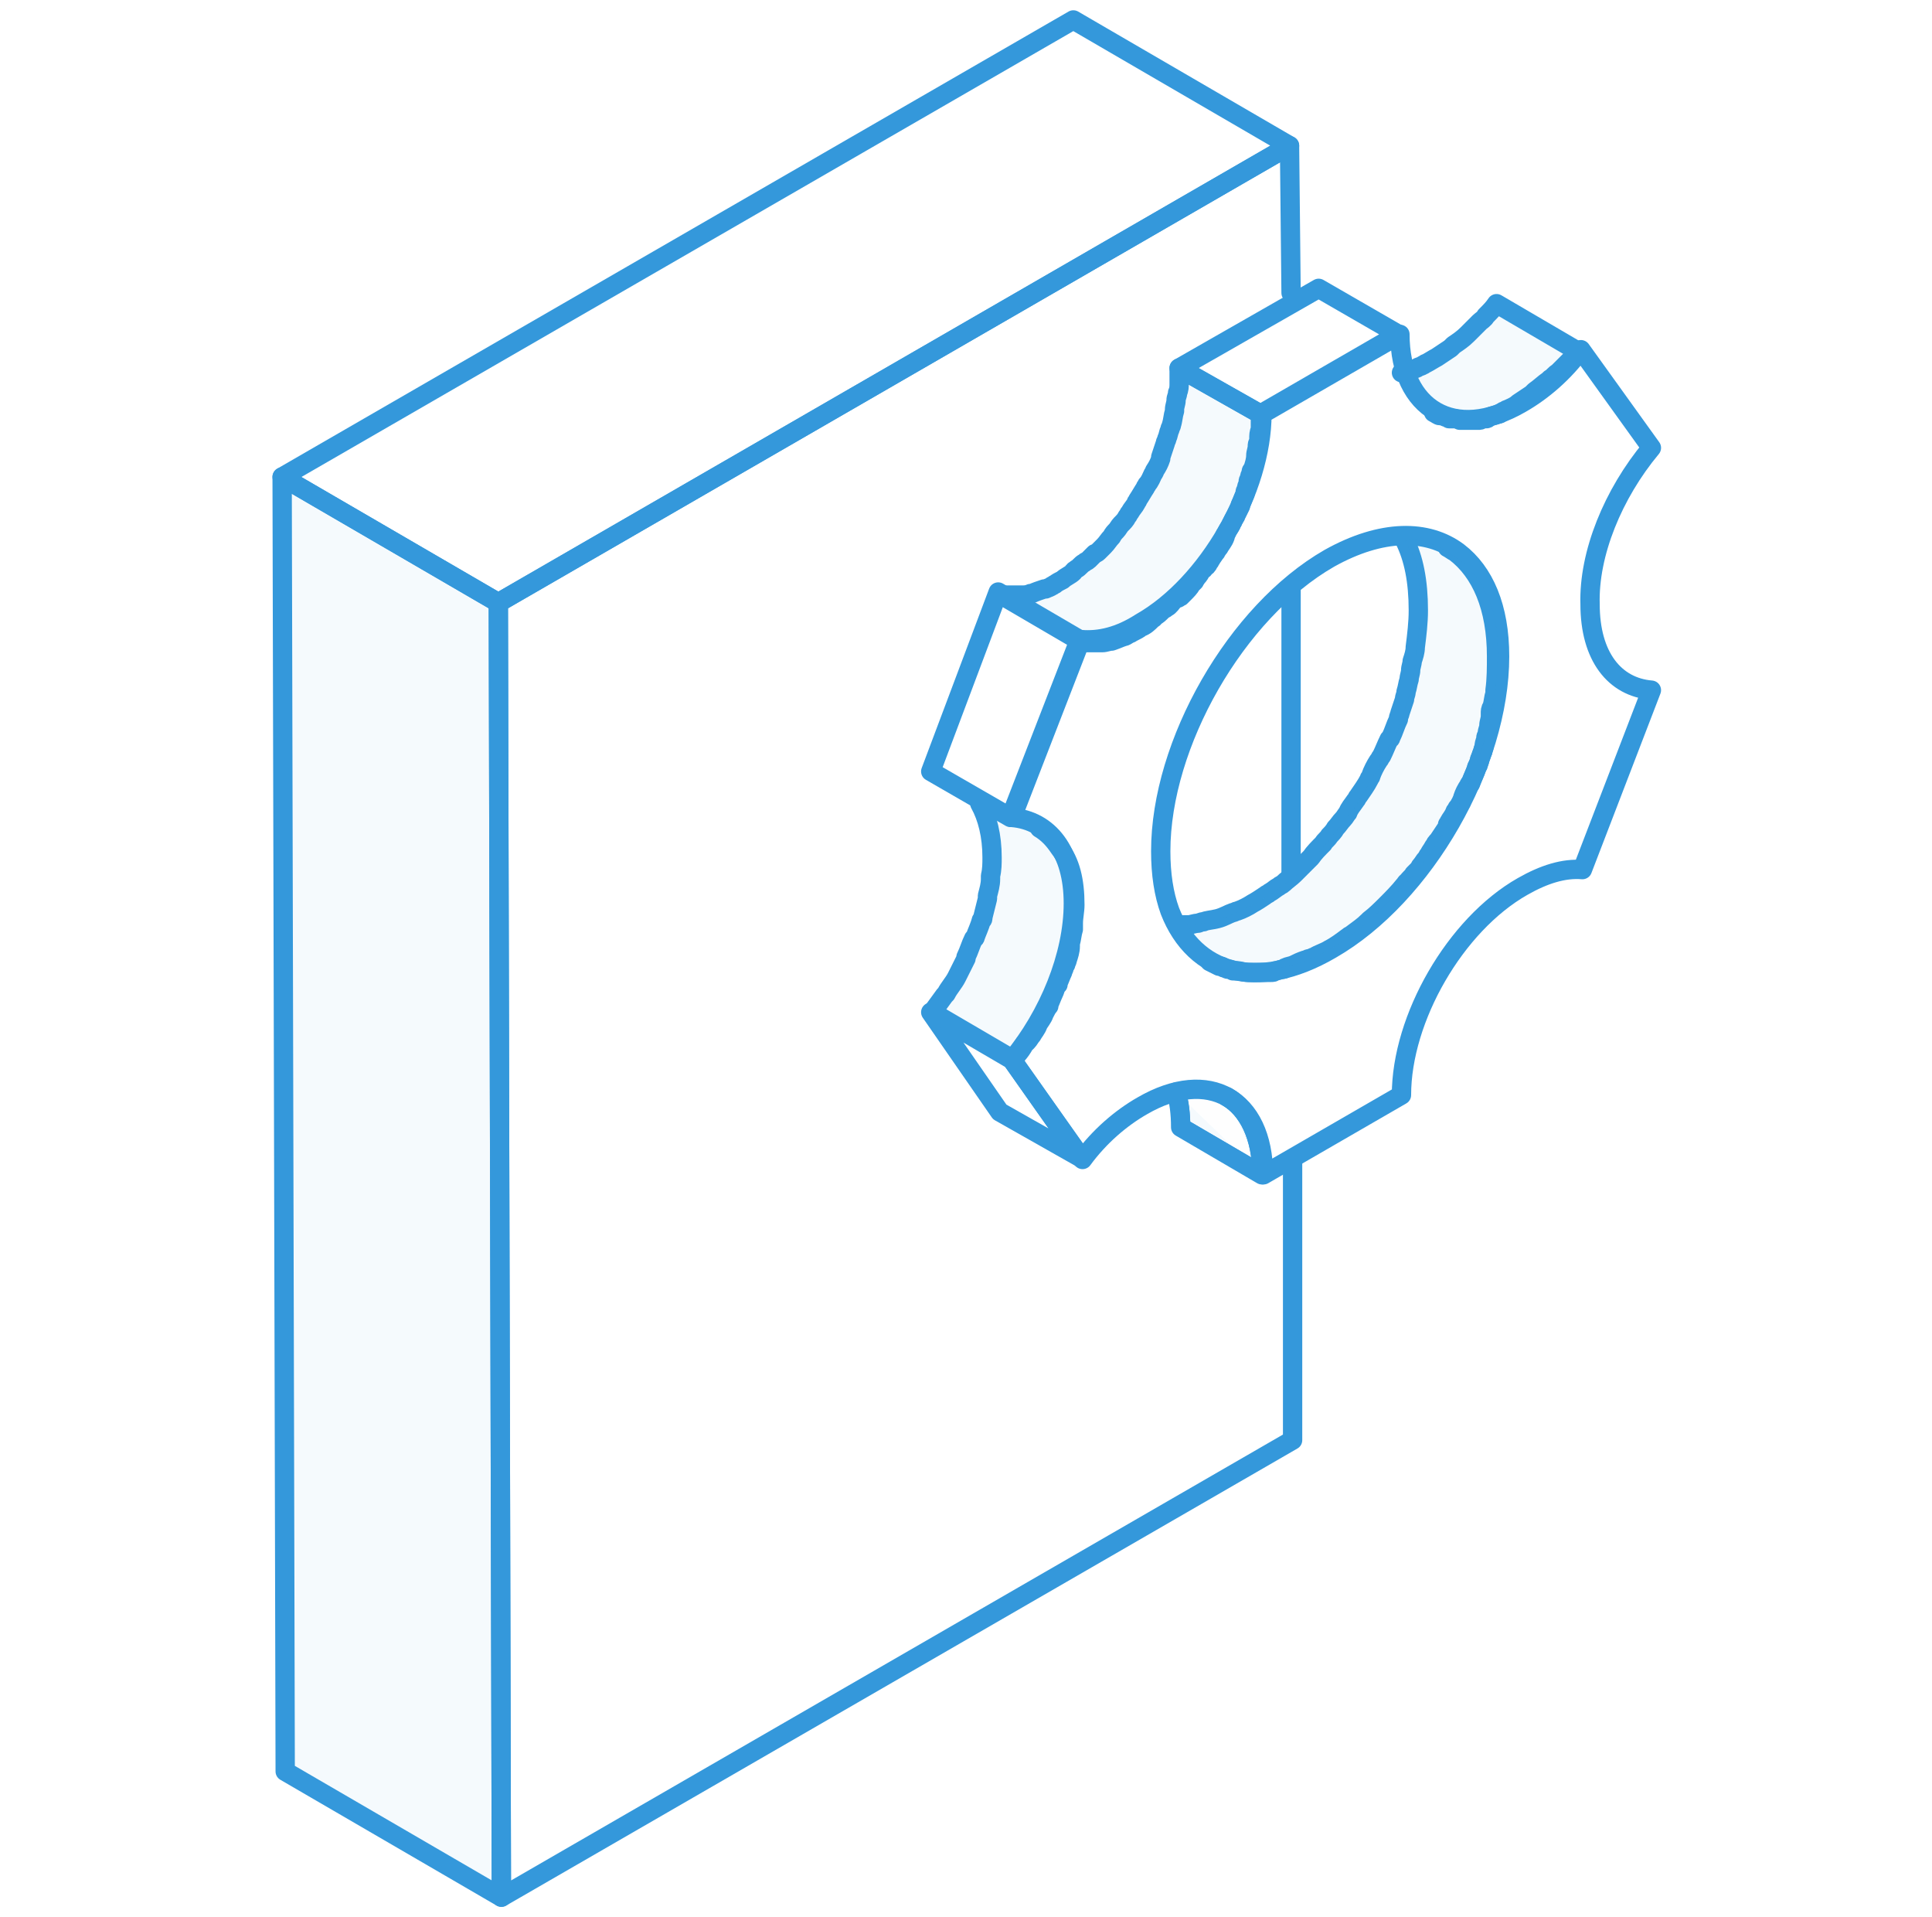<svg xmlns="http://www.w3.org/2000/svg" xmlns:xlink="http://www.w3.org/1999/xlink" id="Layer_1" x="0" y="0" version="1.1" viewBox="0 0 126 125" xml:space="preserve" style="enable-background:new 0 0 126 125"><style type="text/css">.st3,.st6{fill:#3498db}.st6{opacity:5.000000e-02}.st19,.st6,.st7{enable-background:new}.st19{clip-path:url(#SVGID_2_)}.st20{fill:none;stroke:#3498db;stroke-width:1.26;stroke-linecap:round;stroke-linejoin:round;stroke-miterlimit:10}.st21,.st22{enable-background:new}.st21{opacity:5.000000e-02}.st22{clip-path:url(#SVGID_4_)}</style><g><g class="st7"><g><polyline points="84.3 75.8 84.3 93.9 32.7 123.7 32.5 39.3 84.1 9.5 84.2 19.1" class="st20"/></g><g><polygon points="32.7 123.7 18.6 115.5 18.4 31.1 32.5 39.3" class="st6"/></g><g><polygon points="32.5 39.3 18.4 31.1 70 1.3 84.1 9.5" class="st20"/></g></g><g><g class="st7"><g class="st21"><defs><path id="SVGID_3_" d="M80,71.5c1.4,0.8,2.3,2.6,2.3,5.1l-5.3-3.1c0-0.9-0.1-1.7-0.3-2.3" class="st21"/></defs><use xlink:href="#SVGID_3_" style="overflow:visible;fill:#3498db"/><clipPath id="SVGID_2_"><use xlink:href="#SVGID_3_" style="overflow:visible"/></clipPath><g class="st19"><path d="M80,71.5c1.4,0.8,2.3,2.6,2.3,5.1" class="st3"/><path d="M82.3,76.6l-5.3-3.1c0-0.8-0.1-1.6-0.3-2.3" class="st3"/></g></g><path d="M78.9,62.7C79,62.7,79,62.7,78.9,62.7c0.2,0.1,0.4,0.2,0.6,0.3c0,0,0.1,0,0.1,0c0.1,0,0.1,0,0.2,0.1 c0.1,0,0.2,0.1,0.3,0.1c0.1,0,0.2,0,0.3,0.1c0.1,0,0.1,0,0.2,0c0,0,0.1,0,0.1,0c0.2,0,0.4,0.1,0.7,0.1c0,0,0,0,0,0 c0.1,0,0.1,0,0.2,0c0.2,0,0.3,0,0.5,0c0.1,0,0.1,0,0.2,0c0.1,0,0.2,0,0.3,0c0.1,0,0.2,0,0.3,0c0.1,0,0.2,0,0.3-0.1 c0.1,0,0.3-0.1,0.4-0.1c0.1,0,0.2,0,0.2-0.1c0.2-0.1,0.4-0.1,0.6-0.2c0,0,0,0,0,0c0.2-0.1,0.4-0.2,0.7-0.3c0.1,0,0.2-0.1,0.3-0.1 c0.1,0,0.2-0.1,0.3-0.1c0.3-0.2,0.7-0.3,1-0.5c0.4-0.2,0.8-0.5,1.2-0.8c0.1-0.1,0.2-0.1,0.3-0.2c0.4-0.3,0.7-0.5,1-0.8 c0,0,0.1,0,0.1-0.1c0.4-0.3,0.8-0.7,1.1-1c0.4-0.4,0.8-0.8,1.2-1.3c0.1-0.1,0.1-0.2,0.2-0.2c0.1-0.2,0.3-0.3,0.4-0.5 c0.1-0.1,0.2-0.2,0.3-0.3c0.1-0.1,0.1-0.2,0.2-0.3c0.1-0.1,0.2-0.3,0.3-0.4c0.1-0.1,0.1-0.2,0.2-0.3c0.1-0.2,0.2-0.3,0.3-0.5 c0.1-0.1,0.1-0.2,0.2-0.3c0,0,0.1-0.1,0.1-0.1c0.2-0.3,0.4-0.6,0.6-0.9c0,0,0,0,0-0.1c0-0.1,0.1-0.1,0.1-0.2 c0.1-0.2,0.3-0.4,0.4-0.7c0.1-0.1,0.1-0.2,0.2-0.3c0.1-0.1,0.1-0.2,0.2-0.3c0-0.1,0.1-0.2,0.1-0.3c0.1-0.3,0.2-0.5,0.4-0.8 c0,0,0-0.1,0.1-0.1c0,0,0,0,0,0c0.1-0.3,0.3-0.7,0.4-1c0-0.1,0-0.1,0.1-0.2c0-0.1,0.1-0.2,0.1-0.4c0.1-0.2,0.1-0.3,0.2-0.5 c0-0.1,0.1-0.3,0.1-0.4c0-0.2,0.1-0.3,0.1-0.5c0-0.1,0.1-0.2,0.1-0.3c0-0.2,0.1-0.3,0.1-0.5c0-0.2,0.1-0.4,0.1-0.6 c0-0.1,0-0.1,0-0.2c0-0.1,0-0.3,0.1-0.4c0.1-0.3,0.1-0.6,0.2-0.9c0-0.1,0-0.2,0-0.2c0.1-0.7,0.1-1.5,0.1-2.2c0-3.2-1-5.5-2.7-6.8 c-0.2-0.1-0.3-0.2-0.5-0.3" class="st20"/><path d="M91.6,35.2c0.6,1.2,0.9,2.7,0.9,4.6c0,0.8-0.1,1.6-0.2,2.4c0,0.3-0.1,0.6-0.2,0.9c0,0.2-0.1,0.4-0.1,0.6 c0,0.2-0.1,0.4-0.1,0.6c-0.1,0.3-0.1,0.5-0.2,0.8c0,0.2-0.1,0.3-0.1,0.5c-0.1,0.3-0.2,0.6-0.3,0.9c0,0.1-0.1,0.2-0.1,0.4 c-0.2,0.4-0.3,0.8-0.5,1.2c0,0,0,0.1-0.1,0.1c-0.2,0.4-0.3,0.7-0.5,1.1c-0.1,0.1-0.1,0.2-0.2,0.3c-0.2,0.3-0.4,0.7-0.5,1 c0,0.1-0.1,0.1-0.1,0.2c-0.2,0.4-0.5,0.8-0.7,1.1c-0.1,0.1-0.1,0.2-0.2,0.3c-0.2,0.3-0.4,0.5-0.5,0.8c-0.1,0.1-0.2,0.3-0.3,0.4 c-0.2,0.2-0.3,0.4-0.5,0.6c-0.1,0.2-0.3,0.4-0.4,0.5c-0.1,0.2-0.3,0.3-0.4,0.5c-0.3,0.3-0.6,0.6-0.8,0.9 c-0.1,0.1-0.3,0.3-0.4,0.4c-0.1,0.1-0.2,0.2-0.3,0.3c-0.1,0.1-0.3,0.3-0.4,0.4c-0.2,0.2-0.5,0.4-0.7,0.6 c-0.1,0.1-0.2,0.1-0.3,0.2c-0.2,0.1-0.4,0.3-0.6,0.4c-0.1,0.1-0.2,0.1-0.3,0.2c-0.3,0.2-0.6,0.4-0.8,0.5c-0.3,0.2-0.7,0.4-1,0.5 c-0.1,0-0.2,0.1-0.3,0.1c-0.3,0.1-0.6,0.3-1,0.4c0,0,0,0,0,0C79,60,78.7,60,78.5,60.1c-0.2,0-0.3,0.1-0.4,0.1 c-0.2,0-0.4,0.1-0.6,0.1c-0.1,0-0.2,0-0.3,0" class="st20"/><path d="M93.5,26.9C93.6,26.9,93.6,26.9,93.5,26.9c0.2,0.1,0.3,0.2,0.4,0.2c0,0,0.1,0,0.1,0c0,0,0.1,0,0.1,0 c0.1,0,0.1,0.1,0.2,0.1c0.1,0,0.1,0,0.2,0.1c0,0,0.1,0,0.1,0c0,0,0.1,0,0.1,0c0.2,0,0.3,0,0.5,0.1c0,0,0,0,0,0c0,0,0.1,0,0.1,0 c0.1,0,0.3,0,0.4,0c0,0,0.1,0,0.1,0c0.1,0,0.2,0,0.2,0c0.1,0,0.2,0,0.2,0c0.1,0,0.1,0,0.2,0c0.1,0,0.2,0,0.3-0.1 c0.1,0,0.1,0,0.2,0c0.1,0,0.1,0,0.2-0.1c0.2-0.1,0.4-0.1,0.6-0.2c0.1,0,0.1,0,0.2-0.1c0.1,0,0.1-0.1,0.2-0.1 c0.1,0,0.1-0.1,0.2-0.1c0.2-0.1,0.5-0.2,0.7-0.4c0.3-0.2,0.6-0.4,0.9-0.6c0.1-0.1,0.1-0.1,0.2-0.2c0.3-0.2,0.6-0.5,0.9-0.7 c0,0,0.1-0.1,0.1-0.1c0.2-0.1,0.3-0.3,0.5-0.4c0.1-0.1,0.1-0.1,0.2-0.2c0.1-0.1,0.3-0.3,0.4-0.4c0.1-0.1,0.2-0.2,0.3-0.3 c0.1-0.2,0.3-0.3,0.4-0.5l-5.3-3.1c-0.2,0.3-0.4,0.5-0.7,0.8c-0.1,0.2-0.3,0.3-0.4,0.4c-0.2,0.2-0.5,0.5-0.7,0.7 c0,0-0.1,0.1-0.1,0.1c-0.3,0.3-0.6,0.5-0.9,0.7c-0.1,0.1-0.1,0.1-0.2,0.2c-0.3,0.2-0.6,0.4-0.9,0.6c-0.2,0.1-0.5,0.3-0.7,0.4 c-0.1,0-0.1,0.1-0.2,0.1c-0.1,0.1-0.3,0.1-0.4,0.2c-0.2,0.1-0.4,0.1-0.6,0.2c-0.1,0-0.2,0.1-0.4,0.1" class="st6"/><g><polygon points="70.5 75.5 65.2 72.5 60.7 66 66 69.1" class="st20"/></g><path d="M63.9,52.4c0.5,0.9,0.8,2.1,0.8,3.5c0,0.4,0,0.8-0.1,1.2c0,0.1,0,0.1,0,0.2c0,0.4-0.1,0.7-0.2,1.1 c0,0.1,0,0.1,0,0.2c-0.1,0.4-0.2,0.8-0.3,1.2c0,0.1,0,0.2-0.1,0.2c-0.1,0.4-0.3,0.8-0.4,1.1c0,0,0,0.1-0.1,0.1 c-0.2,0.4-0.3,0.8-0.5,1.2c0,0,0,0.1,0,0.1c-0.2,0.4-0.4,0.8-0.6,1.2c0,0,0,0,0,0c-0.2,0.4-0.5,0.7-0.7,1.1c0,0-0.1,0.1-0.1,0.1 c-0.3,0.4-0.5,0.7-0.8,1.1l5.3,3.1c0.1-0.1,0.2-0.2,0.2-0.3c0.2-0.2,0.4-0.5,0.5-0.7c0,0,0-0.1,0.1-0.1c0,0,0.1-0.1,0.1-0.1 c0.1-0.1,0.2-0.3,0.3-0.4c0.1-0.2,0.3-0.4,0.4-0.7c0,0,0,0,0,0c0,0,0,0,0,0c0.1-0.2,0.3-0.4,0.4-0.7c0.1-0.2,0.2-0.4,0.3-0.5 c0,0,0-0.1,0-0.1c0,0,0,0,0,0c0.1-0.2,0.2-0.5,0.3-0.7c0.1-0.2,0.1-0.3,0.2-0.5c0,0,0-0.1,0.1-0.1c0,0,0-0.1,0-0.1 c0.1-0.2,0.2-0.5,0.3-0.7c0-0.1,0.1-0.2,0.1-0.3c0-0.1,0-0.2,0.1-0.2c0-0.1,0.1-0.2,0.1-0.3c0.1-0.3,0.2-0.6,0.2-0.9c0,0,0,0,0,0 c0-0.1,0-0.1,0-0.2c0.1-0.3,0.1-0.6,0.2-0.9c0-0.1,0-0.1,0-0.2c0-0.1,0-0.1,0-0.2c0-0.4,0.1-0.8,0.1-1.2c0-1.6-0.3-2.8-1-3.7 c-0.4-0.6-0.8-1-1.3-1.3" class="st6"/><g><polygon points="82.2 27 76.9 24 86 18.8 91.2 21.8" class="st20"/></g><g><polygon points="65.9 53.3 60.7 50.3 65.1 38.6 70.4 41.7" class="st20"/></g><g><path d="M103.7,39.4c0,3.4,1.6,5.4,4,5.6l-4.5,11.7c-1.2-0.1-2.5,0.3-3.9,1.1c-4.4,2.5-7.9,8.6-7.9,13.6l-9,5.2 c0-5-3.6-7-7.9-4.5c-1.4,0.8-2.8,2-3.9,3.5L66,69.1c2.4-2.9,4-6.8,4-10.2c0-3.4-1.6-5.4-4-5.6l4.5-11.6c1.2,0.1,2.5-0.2,3.9-1.1 c4.4-2.5,7.9-8.7,7.9-13.6l9-5.2c0,4.9,3.6,7,7.9,4.5c1.4-0.8,2.8-2,3.9-3.5l2.3,3.2l2.3,3.2C105.2,32.2,103.6,36.1,103.7,39.4z M86.8,61.9c6.1-3.5,11-12.1,11-19.1c0-3.2-1-5.5-2.7-6.8c-2-1.5-5-1.5-8.4,0.4c-6.1,3.5-11,12.1-11,19.1c0,1.5,0.2,2.8,0.6,3.9 C77.9,63.5,82,64.7,86.8,61.9" class="st20"/></g><path d="M82.2,27C82.2,27,82.2,27,82.2,27L82.2,27L82.2,27L76.9,24c0,0.3,0,0.6,0,0.8c0,0.1,0,0.1,0,0.2 c0,0.2,0,0.4-0.1,0.6c0,0.2-0.1,0.3-0.1,0.5c0,0.2-0.1,0.4-0.1,0.6c0,0,0,0,0,0.1c-0.1,0.3-0.1,0.6-0.2,0.9 c0,0.1-0.1,0.2-0.1,0.3c-0.1,0.2-0.1,0.4-0.2,0.6c0,0.1-0.1,0.2-0.1,0.3c-0.1,0.3-0.2,0.6-0.3,0.9c0,0,0,0.1,0,0.1 c-0.1,0.3-0.2,0.5-0.4,0.8c0,0.1-0.1,0.2-0.1,0.2c-0.1,0.2-0.2,0.5-0.4,0.7c0,0.1-0.1,0.1-0.1,0.2c-0.2,0.3-0.3,0.5-0.5,0.8 c0,0.1-0.1,0.1-0.1,0.2c-0.1,0.2-0.3,0.4-0.4,0.6c-0.1,0.1-0.1,0.2-0.2,0.3c-0.1,0.2-0.2,0.3-0.4,0.5c-0.1,0.1-0.2,0.3-0.3,0.4 c-0.1,0.1-0.2,0.2-0.3,0.4c-0.2,0.2-0.3,0.4-0.5,0.6c-0.1,0.1-0.2,0.2-0.3,0.3c-0.1,0.1-0.2,0.2-0.3,0.2 c-0.1,0.1-0.3,0.3-0.4,0.4c-0.1,0.1-0.2,0.1-0.3,0.2c-0.2,0.1-0.3,0.3-0.5,0.4c-0.1,0.1-0.2,0.1-0.2,0.2 c-0.2,0.2-0.5,0.3-0.7,0.5c-0.2,0.1-0.4,0.2-0.5,0.3c-0.1,0-0.1,0.1-0.2,0.1c-0.1,0.1-0.2,0.1-0.4,0.2c0,0,0,0-0.1,0 c-0.3,0.1-0.6,0.2-0.8,0.3c0,0,0,0-0.1,0c-0.2,0.1-0.4,0.1-0.6,0.1c-0.1,0-0.1,0-0.2,0c-0.1,0-0.3,0-0.4,0c-0.1,0-0.1,0-0.2,0 c-0.1,0-0.2,0-0.3,0c-0.1,0-0.1,0-0.2,0l5.3,3.1c0,0,0.1,0,0.1,0c0,0,0.1,0,0.1,0c0.1,0,0.2,0,0.3,0c0,0,0.1,0,0.1,0 c0,0,0.1,0,0.1,0c0.1,0,0.3,0,0.4,0c0,0,0.1,0,0.1,0c0,0,0,0,0.1,0c0.2,0,0.4-0.1,0.6-0.1c0,0,0,0,0,0c0,0,0,0,0,0 c0.3-0.1,0.5-0.2,0.8-0.3c0,0,0,0,0,0c0,0,0,0,0,0c0.1,0,0.2-0.1,0.4-0.2c0.1,0,0.1-0.1,0.2-0.1c0.2-0.1,0.4-0.2,0.5-0.3 c0.3-0.1,0.5-0.3,0.7-0.5c0.1-0.1,0.2-0.1,0.2-0.2c0.2-0.1,0.3-0.2,0.5-0.4c0.1-0.1,0.2-0.1,0.3-0.2c0.2-0.1,0.3-0.3,0.4-0.4 c0.1-0.1,0.2-0.2,0.3-0.2c0.1,0,0.1-0.1,0.2-0.1c0.1-0.1,0.1-0.1,0.2-0.2c0.2-0.2,0.4-0.4,0.5-0.6c0.1-0.1,0.1-0.1,0.2-0.2 c0-0.1,0.1-0.1,0.1-0.2c0.1-0.1,0.2-0.2,0.3-0.4c0.1-0.1,0.1-0.2,0.2-0.2c0.1-0.1,0.1-0.2,0.2-0.2c0.1-0.1,0.1-0.2,0.2-0.3 c0-0.1,0.1-0.1,0.1-0.2c0.1-0.1,0.2-0.3,0.3-0.4c0-0.1,0.1-0.1,0.1-0.2c0,0,0-0.1,0.1-0.1c0.1-0.2,0.3-0.4,0.4-0.7c0,0,0,0,0-0.1 c0-0.1,0.1-0.1,0.1-0.2c0.1-0.2,0.2-0.3,0.3-0.5c0-0.1,0.1-0.2,0.1-0.2c0-0.1,0.1-0.2,0.1-0.2c0-0.1,0.1-0.1,0.1-0.2 c0.1-0.2,0.2-0.4,0.3-0.6c0,0,0-0.1,0-0.1c0,0,0,0,0,0c0.1-0.2,0.2-0.5,0.3-0.7c0,0,0-0.1,0-0.1c0-0.1,0.1-0.2,0.1-0.3 c0-0.1,0.1-0.2,0.1-0.4c0-0.1,0.1-0.2,0.1-0.3c0-0.1,0.1-0.2,0.1-0.3c0-0.1,0-0.1,0.1-0.2l0,0l0,0l0,0c0.1-0.3,0.2-0.6,0.2-0.9 c0-0.2,0.1-0.4,0.1-0.6c0-0.1,0-0.2,0.1-0.3c0-0.1,0-0.1,0-0.2c0-0.2,0-0.4,0.1-0.6c0,0,0-0.1,0-0.1C82.2,27.6,82.2,27.3,82.2,27 z" class="st6"/><path d="M82.2,27C82.2,27,82.2,27,82.2,27L82.2,27L82.2,27L76.9,24c0,0.3,0,0.6,0,0.8c0,0.1,0,0.1,0,0.2 c0,0.2,0,0.4-0.1,0.6c0,0.2-0.1,0.3-0.1,0.5c0,0.2-0.1,0.4-0.1,0.6c0,0,0,0,0,0.1c-0.1,0.3-0.1,0.6-0.2,0.9 c0,0.1-0.1,0.2-0.1,0.3c-0.1,0.2-0.1,0.4-0.2,0.6c0,0.1-0.1,0.2-0.1,0.3c-0.1,0.3-0.2,0.6-0.3,0.9c0,0,0,0.1,0,0.1 c-0.1,0.3-0.2,0.5-0.4,0.8c0,0.1-0.1,0.2-0.1,0.2c-0.1,0.2-0.2,0.5-0.4,0.7c0,0.1-0.1,0.1-0.1,0.2c-0.2,0.3-0.3,0.5-0.5,0.8 c0,0.1-0.1,0.1-0.1,0.2c-0.1,0.2-0.3,0.4-0.4,0.6c-0.1,0.1-0.1,0.2-0.2,0.3c-0.1,0.2-0.2,0.3-0.4,0.5c-0.1,0.1-0.2,0.3-0.3,0.4 c-0.1,0.1-0.2,0.2-0.3,0.4c-0.2,0.2-0.3,0.4-0.5,0.6c-0.1,0.1-0.2,0.2-0.3,0.3c-0.1,0.1-0.2,0.2-0.3,0.2 c-0.1,0.1-0.3,0.3-0.4,0.4c-0.1,0.1-0.2,0.1-0.3,0.2c-0.2,0.1-0.3,0.3-0.5,0.4c-0.1,0.1-0.2,0.1-0.2,0.2 c-0.2,0.2-0.5,0.3-0.7,0.5c-0.2,0.1-0.4,0.2-0.5,0.3c-0.1,0-0.1,0.1-0.2,0.1c-0.1,0.1-0.2,0.1-0.4,0.2c0,0,0,0-0.1,0 c-0.3,0.1-0.6,0.2-0.8,0.3c0,0,0,0-0.1,0c-0.2,0.1-0.4,0.1-0.6,0.1c-0.1,0-0.1,0-0.2,0c-0.1,0-0.3,0-0.4,0c-0.1,0-0.1,0-0.2,0 c-0.1,0-0.2,0-0.3,0c-0.1,0-0.1,0-0.2,0l5.3,3.1c0,0,0.1,0,0.1,0c0,0,0.1,0,0.1,0c0.1,0,0.2,0,0.3,0c0,0,0.1,0,0.1,0 c0,0,0.1,0,0.1,0c0.1,0,0.3,0,0.4,0c0,0,0.1,0,0.1,0c0,0,0,0,0.1,0c0.2,0,0.4-0.1,0.6-0.1c0,0,0,0,0,0c0,0,0,0,0,0 c0.3-0.1,0.5-0.2,0.8-0.3c0,0,0,0,0,0c0,0,0,0,0,0c0.1,0,0.2-0.1,0.4-0.2c0.1,0,0.1-0.1,0.2-0.1c0.2-0.1,0.4-0.2,0.5-0.3 c0.3-0.1,0.5-0.3,0.7-0.5c0.1-0.1,0.2-0.1,0.2-0.2c0.2-0.1,0.3-0.2,0.5-0.4c0.1-0.1,0.2-0.1,0.3-0.2c0.2-0.1,0.3-0.3,0.4-0.4 c0.1-0.1,0.2-0.2,0.3-0.2c0.1,0,0.1-0.1,0.2-0.1c0.1-0.1,0.1-0.1,0.2-0.2c0.2-0.2,0.4-0.4,0.5-0.6c0.1-0.1,0.1-0.1,0.2-0.2 c0-0.1,0.1-0.1,0.1-0.2c0.1-0.1,0.2-0.2,0.3-0.4c0.1-0.1,0.1-0.2,0.2-0.2c0.1-0.1,0.1-0.2,0.2-0.2c0.1-0.1,0.1-0.2,0.2-0.3 c0-0.1,0.1-0.1,0.1-0.2c0.1-0.1,0.2-0.3,0.3-0.4c0-0.1,0.1-0.1,0.1-0.2c0,0,0-0.1,0.1-0.1c0.1-0.2,0.3-0.4,0.4-0.7c0,0,0,0,0-0.1 c0-0.1,0.1-0.1,0.1-0.2c0.1-0.2,0.2-0.3,0.3-0.5c0-0.1,0.1-0.2,0.1-0.2c0-0.1,0.1-0.2,0.1-0.2c0-0.1,0.1-0.1,0.1-0.2 c0.1-0.2,0.2-0.4,0.3-0.6c0,0,0-0.1,0-0.1c0,0,0,0,0,0c0.1-0.2,0.2-0.5,0.3-0.7c0,0,0-0.1,0-0.1c0-0.1,0.1-0.2,0.1-0.3 c0-0.1,0.1-0.2,0.1-0.4c0-0.1,0.1-0.2,0.1-0.3c0-0.1,0.1-0.2,0.1-0.3c0-0.1,0-0.1,0.1-0.2l0,0l0,0l0,0c0.1-0.3,0.2-0.6,0.2-0.9 c0-0.2,0.1-0.4,0.1-0.6c0-0.1,0-0.2,0.1-0.3c0-0.1,0-0.1,0-0.2c0-0.2,0-0.4,0.1-0.6c0,0,0-0.1,0-0.1C82.2,27.6,82.2,27.3,82.2,27 z" class="st20"/><path d="M63.9,52.4c0.5,0.9,0.8,2.1,0.8,3.5c0,0.4,0,0.8-0.1,1.2c0,0.1,0,0.1,0,0.2c0,0.4-0.1,0.7-0.2,1.1 c0,0.1,0,0.1,0,0.2c-0.1,0.4-0.2,0.8-0.3,1.2c0,0.1,0,0.2-0.1,0.2c-0.1,0.4-0.3,0.8-0.4,1.1c0,0,0,0.1-0.1,0.1 c-0.2,0.4-0.3,0.8-0.5,1.2c0,0,0,0.1,0,0.1c-0.2,0.4-0.4,0.8-0.6,1.2c0,0,0,0,0,0c-0.2,0.4-0.5,0.7-0.7,1.1c0,0-0.1,0.1-0.1,0.1 c-0.3,0.4-0.5,0.7-0.8,1.1l5.3,3.1c0.1-0.1,0.2-0.2,0.2-0.3c0.2-0.2,0.4-0.5,0.5-0.7c0,0,0-0.1,0.1-0.1c0,0,0.1-0.1,0.1-0.1 c0.1-0.1,0.2-0.3,0.3-0.4c0.1-0.2,0.3-0.4,0.4-0.7c0,0,0,0,0,0c0,0,0,0,0,0c0.1-0.2,0.3-0.4,0.4-0.7c0.1-0.2,0.2-0.4,0.3-0.5 c0,0,0-0.1,0-0.1c0,0,0,0,0,0c0.1-0.2,0.2-0.5,0.3-0.7c0.1-0.2,0.1-0.3,0.2-0.5c0,0,0-0.1,0.1-0.1c0,0,0-0.1,0-0.1 c0.1-0.2,0.2-0.5,0.3-0.7c0-0.1,0.1-0.2,0.1-0.3c0-0.1,0-0.2,0.1-0.2c0-0.1,0.1-0.2,0.1-0.3c0.1-0.3,0.2-0.6,0.2-0.9c0,0,0,0,0,0 c0-0.1,0-0.1,0-0.2c0.1-0.3,0.1-0.6,0.2-0.9c0-0.1,0-0.1,0-0.2c0-0.1,0-0.1,0-0.2c0-0.4,0.1-0.8,0.1-1.2c0-1.6-0.3-2.8-1-3.7 c-0.4-0.6-0.8-1-1.3-1.3" class="st20"/><path d="M93.5,26.9C93.6,26.9,93.6,26.9,93.5,26.9c0.2,0.1,0.3,0.2,0.4,0.2c0,0,0.1,0,0.1,0c0,0,0.1,0,0.1,0 c0.1,0,0.1,0.1,0.2,0.1c0.1,0,0.1,0,0.2,0.1c0,0,0.1,0,0.1,0c0,0,0.1,0,0.1,0c0.2,0,0.3,0,0.5,0.1c0,0,0,0,0,0c0,0,0.1,0,0.1,0 c0.1,0,0.3,0,0.4,0c0,0,0.1,0,0.1,0c0.1,0,0.2,0,0.2,0c0.1,0,0.2,0,0.2,0c0.1,0,0.1,0,0.2,0c0.1,0,0.2,0,0.3-0.1 c0.1,0,0.1,0,0.2,0c0.1,0,0.1,0,0.2-0.1c0.2-0.1,0.4-0.1,0.6-0.2c0.1,0,0.1,0,0.2-0.1c0.1,0,0.1-0.1,0.2-0.1 c0.1,0,0.1-0.1,0.2-0.1c0.2-0.1,0.5-0.2,0.7-0.4c0.3-0.2,0.6-0.4,0.9-0.6c0.1-0.1,0.1-0.1,0.2-0.2c0.3-0.2,0.6-0.5,0.9-0.7 c0,0,0.1-0.1,0.1-0.1c0.2-0.1,0.3-0.3,0.5-0.4c0.1-0.1,0.1-0.1,0.2-0.2c0.1-0.1,0.3-0.3,0.4-0.4c0.1-0.1,0.2-0.2,0.3-0.3 c0.1-0.2,0.3-0.3,0.4-0.5l-5.3-3.1c-0.2,0.3-0.4,0.5-0.7,0.8c-0.1,0.2-0.3,0.3-0.4,0.4c-0.2,0.2-0.5,0.5-0.7,0.7 c0,0-0.1,0.1-0.1,0.1c-0.3,0.3-0.6,0.5-0.9,0.7c-0.1,0.1-0.1,0.1-0.2,0.2c-0.3,0.2-0.6,0.4-0.9,0.6c-0.2,0.1-0.5,0.3-0.7,0.4 c-0.1,0-0.1,0.1-0.2,0.1c-0.1,0.1-0.3,0.1-0.4,0.2c-0.2,0.1-0.4,0.1-0.6,0.2c-0.1,0-0.2,0.1-0.4,0.1" class="st20"/><g class="st7"><defs><path id="SVGID_5_" d="M80,71.5c1.4,0.8,2.3,2.6,2.3,5.1l-5.3-3.1c0-0.9-0.1-1.7-0.3-2.3" class="st7"/></defs><clipPath id="SVGID_4_"><use xlink:href="#SVGID_5_" style="overflow:visible"/></clipPath><g class="st22"><path d="M80,71.5c1.4,0.8,2.3,2.6,2.3,5.1" class="st20"/><path d="M82.3,76.6l-5.3-3.1c0-0.8-0.1-1.6-0.3-2.3" class="st20"/></g><use xlink:href="#SVGID_5_" style="overflow:visible;fill:none;stroke:#3498db;stroke-width:1.26;stroke-linecap:round;stroke-linejoin:round;stroke-miterlimit:10"/></g></g></g><line x1="84.2" x2="84.2" y1="38.5" y2="56.9" class="st20"/><g><polygon points="32.7 123.7 18.6 115.5 18.4 31.1 32.5 39.3" class="st20"/></g><path d="M77.6,60.3c0.1,0,0.2,0,0.3,0c0.2,0,0.4-0.1,0.6-0.1c0.1,0,0.3-0.1,0.4-0.1c0.3-0.1,0.5-0.1,0.8-0.2 c0,0,0,0,0,0c0.3-0.1,0.6-0.2,0.9-0.4c0.1,0,0.2-0.1,0.3-0.1c0.3-0.2,0.7-0.3,1-0.5c0.3-0.2,0.6-0.3,0.8-0.5 c0.1-0.1,0.2-0.1,0.3-0.2c0.2-0.1,0.4-0.3,0.6-0.4c0.1-0.1,0.2-0.1,0.3-0.2c0.2-0.2,0.5-0.4,0.7-0.6c0.1-0.1,0.3-0.3,0.4-0.4 c0.1-0.1,0.2-0.2,0.3-0.3c0.1-0.1,0.3-0.3,0.4-0.4c0.3-0.3,0.6-0.6,0.8-0.9c0.1-0.1,0.3-0.3,0.4-0.5c0.1-0.2,0.3-0.3,0.4-0.5 c0.2-0.2,0.3-0.4,0.5-0.6c0.1-0.1,0.2-0.3,0.3-0.4c0.2-0.3,0.4-0.5,0.5-0.8c0.1-0.1,0.1-0.2,0.2-0.3c0.2-0.4,0.5-0.7,0.7-1.1 c0-0.1,0.1-0.1,0.1-0.2c0.2-0.3,0.4-0.6,0.5-1c0.1-0.1,0.1-0.2,0.2-0.3c0.2-0.3,0.3-0.7,0.5-1c0,0,0-0.1,0.1-0.1 c0.2-0.4,0.3-0.8,0.5-1.2c0-0.1,0.1-0.2,0.1-0.4c0.1-0.3,0.2-0.6,0.3-0.9c0-0.1,0.1-0.3,0.1-0.4c0.1-0.3,0.1-0.5,0.2-0.8 c0-0.2,0.1-0.4,0.1-0.6c0-0.2,0.1-0.4,0.1-0.6c0.1-0.3,0.1-0.6,0.1-0.9c0.1-0.8,0.2-1.6,0.2-2.4c0-1.8,0-3.5-0.9-4.5 c-0.8-0.9,5.3-0.1,5.9,5.6c0.6,5.7-2.3,12.1-5,15.4s-7.8,8.7-13.3,5.9C77.4,61.5,77.6,60.3,77.6,60.3z" class="st6"/></g></svg>